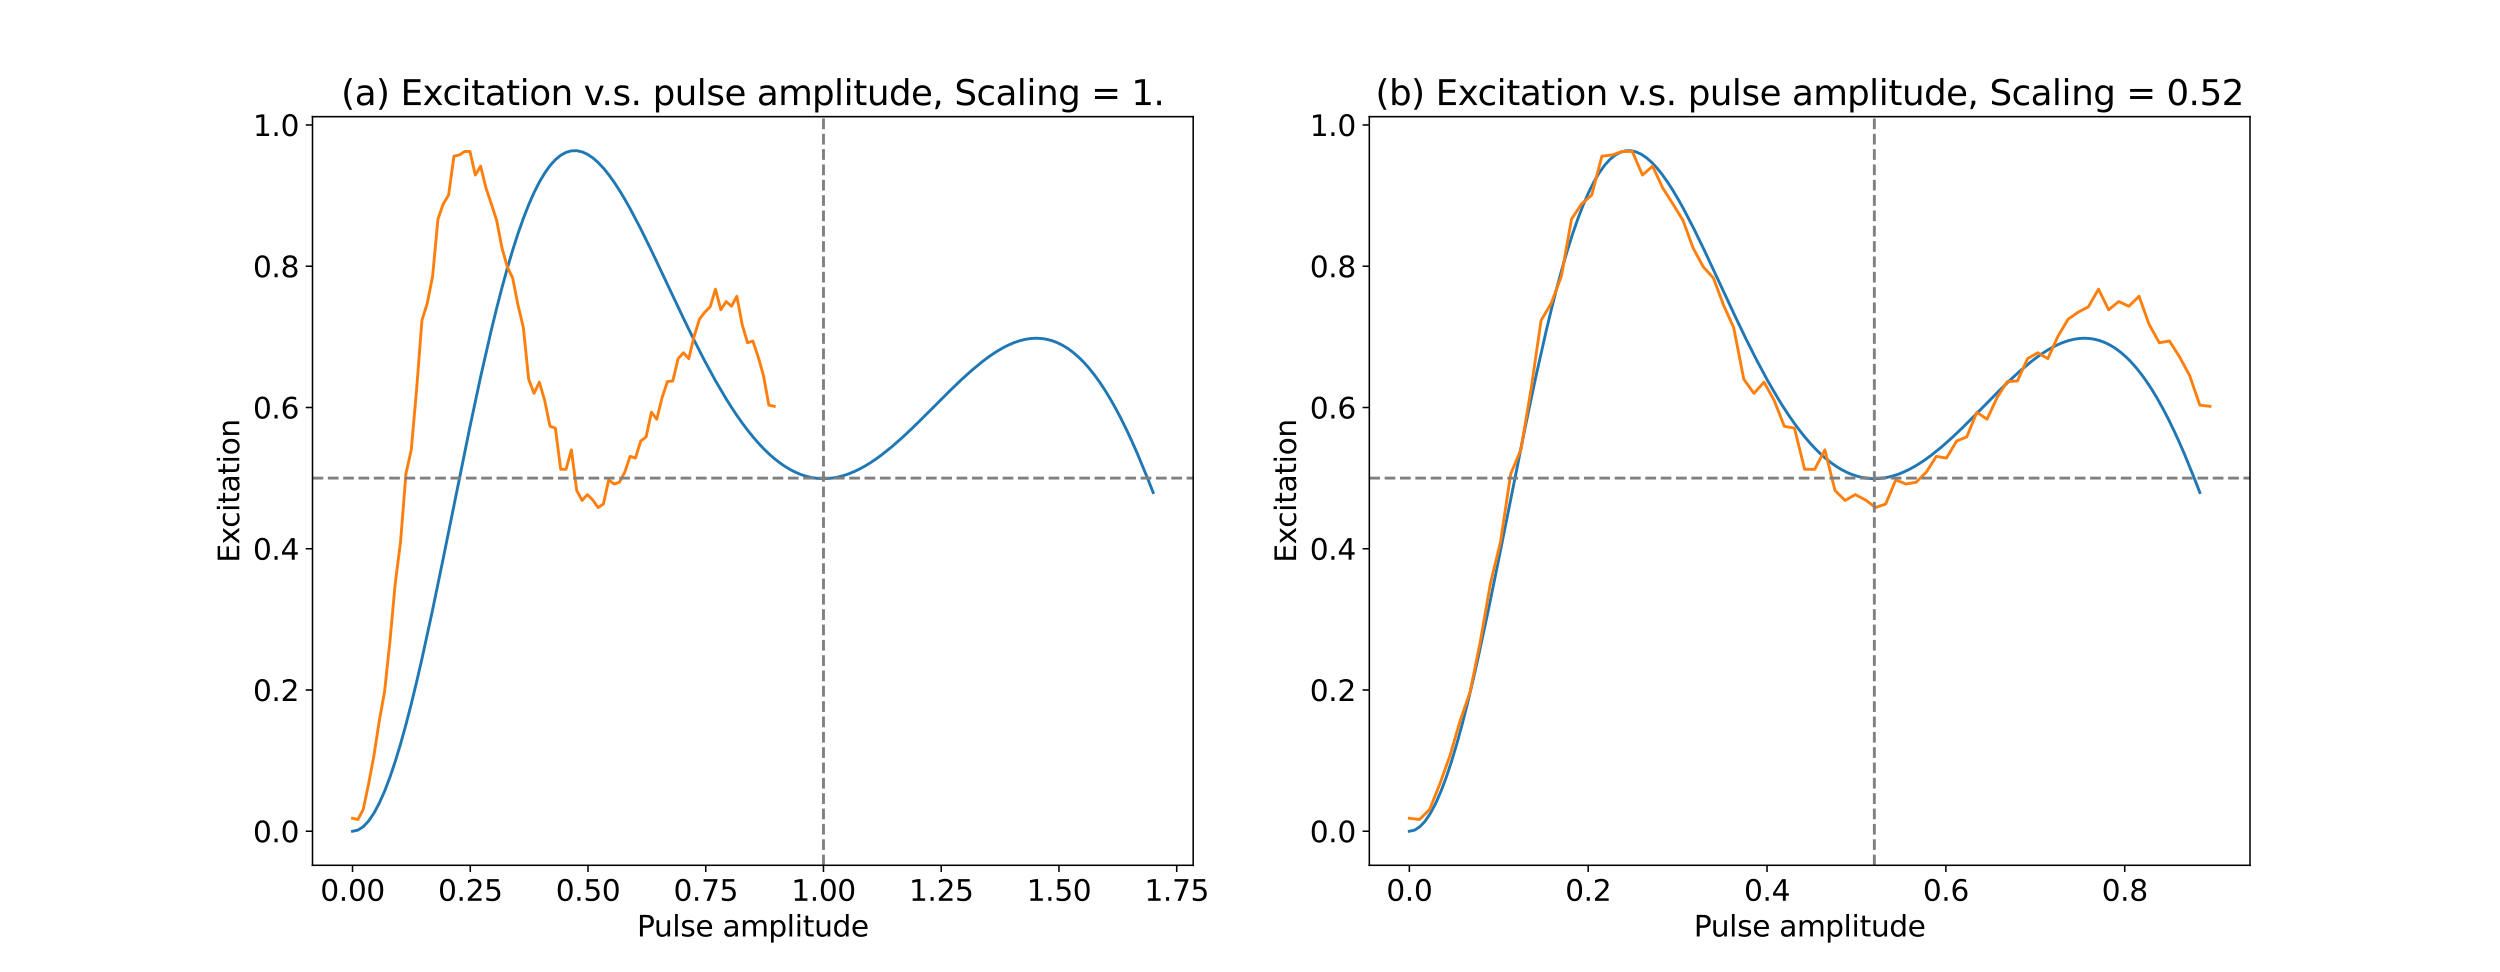 <?xml version="1.0" encoding="utf-8" standalone="no"?>
<!DOCTYPE svg PUBLIC "-//W3C//DTD SVG 1.1//EN"
  "http://www.w3.org/Graphics/SVG/1.1/DTD/svg11.dtd">
<svg xmlns:xlink="http://www.w3.org/1999/xlink" width="1296pt" height="504pt" viewBox="0 0 1296 504" xmlns="http://www.w3.org/2000/svg" version="1.1">
 <defs>
  <style type="text/css">*{stroke-linejoin: round; stroke-linecap: butt}</style>
 </defs>
 <g id="figure_1">
  <g id="patch_1">
   <path d="M 0 504 
L 1296 504 
L 1296 0 
L 0 0 
z
" style="fill: #ffffff"/>
  </g>
  <g id="axes_1">
   <g id="patch_2">
    <path d="M 162 448.56 
L 618.545 448.56 
L 618.545 60.48 
L 162 60.48 
z
" style="fill: #ffffff"/>
   </g>
   <g id="matplotlib.axis_1">
    <g id="xtick_1">
     <g id="line2d_1">
      <defs>
       <path id="m187196b356" d="M 0 0 
L 0 3.5 
" style="stroke: #000000; stroke-width: 0.8"/>
      </defs>
      <g>
       <use xlink:href="#m187196b356" x="182.752" y="448.56" style="stroke: #000000; stroke-width: 0.8"/>
      </g>
     </g>
     <g id="text_1">
      <!-- 0.00 -->
      <g transform="translate(166.053 466.958) scale(0.15 -0.15)">
       <defs>
        <path id="DejaVuSans-30" d="M 2034 4250 
Q 1547 4250 1301 3770 
Q 1056 3291 1056 2328 
Q 1056 1369 1301 889 
Q 1547 409 2034 409 
Q 2525 409 2770 889 
Q 3016 1369 3016 2328 
Q 3016 3291 2770 3770 
Q 2525 4250 2034 4250 
z
M 2034 4750 
Q 2819 4750 3233 4129 
Q 3647 3509 3647 2328 
Q 3647 1150 3233 529 
Q 2819 -91 2034 -91 
Q 1250 -91 836 529 
Q 422 1150 422 2328 
Q 422 3509 836 4129 
Q 1250 4750 2034 4750 
z
" transform="scale(0.016)"/>
        <path id="DejaVuSans-2e" d="M 684 794 
L 1344 794 
L 1344 0 
L 684 0 
L 684 794 
z
" transform="scale(0.016)"/>
       </defs>
       <use xlink:href="#DejaVuSans-30"/>
       <use xlink:href="#DejaVuSans-2e" x="63.623"/>
       <use xlink:href="#DejaVuSans-30" x="95.41"/>
       <use xlink:href="#DejaVuSans-30" x="159.033"/>
      </g>
     </g>
    </g>
    <g id="xtick_2">
     <g id="line2d_2">
      <g>
       <use xlink:href="#m187196b356" x="243.788" y="448.56" style="stroke: #000000; stroke-width: 0.8"/>
      </g>
     </g>
     <g id="text_2">
      <!-- 0.25 -->
      <g transform="translate(227.088 466.958) scale(0.15 -0.15)">
       <defs>
        <path id="DejaVuSans-32" d="M 1228 531 
L 3431 531 
L 3431 0 
L 469 0 
L 469 531 
Q 828 903 1448 1529 
Q 2069 2156 2228 2338 
Q 2531 2678 2651 2914 
Q 2772 3150 2772 3378 
Q 2772 3750 2511 3984 
Q 2250 4219 1831 4219 
Q 1534 4219 1204 4116 
Q 875 4013 500 3803 
L 500 4441 
Q 881 4594 1212 4672 
Q 1544 4750 1819 4750 
Q 2544 4750 2975 4387 
Q 3406 4025 3406 3419 
Q 3406 3131 3298 2873 
Q 3191 2616 2906 2266 
Q 2828 2175 2409 1742 
Q 1991 1309 1228 531 
z
" transform="scale(0.016)"/>
        <path id="DejaVuSans-35" d="M 691 4666 
L 3169 4666 
L 3169 4134 
L 1269 4134 
L 1269 2991 
Q 1406 3038 1543 3061 
Q 1681 3084 1819 3084 
Q 2600 3084 3056 2656 
Q 3513 2228 3513 1497 
Q 3513 744 3044 326 
Q 2575 -91 1722 -91 
Q 1428 -91 1123 -41 
Q 819 9 494 109 
L 494 744 
Q 775 591 1075 516 
Q 1375 441 1709 441 
Q 2250 441 2565 725 
Q 2881 1009 2881 1497 
Q 2881 1984 2565 2268 
Q 2250 2553 1709 2553 
Q 1456 2553 1204 2497 
Q 953 2441 691 2322 
L 691 4666 
z
" transform="scale(0.016)"/>
       </defs>
       <use xlink:href="#DejaVuSans-30"/>
       <use xlink:href="#DejaVuSans-2e" x="63.623"/>
       <use xlink:href="#DejaVuSans-32" x="95.41"/>
       <use xlink:href="#DejaVuSans-35" x="159.033"/>
      </g>
     </g>
    </g>
    <g id="xtick_3">
     <g id="line2d_3">
      <g>
       <use xlink:href="#m187196b356" x="304.823" y="448.56" style="stroke: #000000; stroke-width: 0.8"/>
      </g>
     </g>
     <g id="text_3">
      <!-- 0.50 -->
      <g transform="translate(288.124 466.958) scale(0.15 -0.15)">
       <use xlink:href="#DejaVuSans-30"/>
       <use xlink:href="#DejaVuSans-2e" x="63.623"/>
       <use xlink:href="#DejaVuSans-35" x="95.41"/>
       <use xlink:href="#DejaVuSans-30" x="159.033"/>
      </g>
     </g>
    </g>
    <g id="xtick_4">
     <g id="line2d_4">
      <g>
       <use xlink:href="#m187196b356" x="365.859" y="448.56" style="stroke: #000000; stroke-width: 0.8"/>
      </g>
     </g>
     <g id="text_4">
      <!-- 0.75 -->
      <g transform="translate(349.159 466.958) scale(0.15 -0.15)">
       <defs>
        <path id="DejaVuSans-37" d="M 525 4666 
L 3525 4666 
L 3525 4397 
L 1831 0 
L 1172 0 
L 2766 4134 
L 525 4134 
L 525 4666 
z
" transform="scale(0.016)"/>
       </defs>
       <use xlink:href="#DejaVuSans-30"/>
       <use xlink:href="#DejaVuSans-2e" x="63.623"/>
       <use xlink:href="#DejaVuSans-37" x="95.41"/>
       <use xlink:href="#DejaVuSans-35" x="159.033"/>
      </g>
     </g>
    </g>
    <g id="xtick_5">
     <g id="line2d_5">
      <g>
       <use xlink:href="#m187196b356" x="426.894" y="448.56" style="stroke: #000000; stroke-width: 0.8"/>
      </g>
     </g>
     <g id="text_5">
      <!-- 1.00 -->
      <g transform="translate(410.195 466.958) scale(0.15 -0.15)">
       <defs>
        <path id="DejaVuSans-31" d="M 794 531 
L 1825 531 
L 1825 4091 
L 703 3866 
L 703 4441 
L 1819 4666 
L 2450 4666 
L 2450 531 
L 3481 531 
L 3481 0 
L 794 0 
L 794 531 
z
" transform="scale(0.016)"/>
       </defs>
       <use xlink:href="#DejaVuSans-31"/>
       <use xlink:href="#DejaVuSans-2e" x="63.623"/>
       <use xlink:href="#DejaVuSans-30" x="95.41"/>
       <use xlink:href="#DejaVuSans-30" x="159.033"/>
      </g>
     </g>
    </g>
    <g id="xtick_6">
     <g id="line2d_6">
      <g>
       <use xlink:href="#m187196b356" x="487.93" y="448.56" style="stroke: #000000; stroke-width: 0.8"/>
      </g>
     </g>
     <g id="text_6">
      <!-- 1.25 -->
      <g transform="translate(471.23 466.958) scale(0.15 -0.15)">
       <use xlink:href="#DejaVuSans-31"/>
       <use xlink:href="#DejaVuSans-2e" x="63.623"/>
       <use xlink:href="#DejaVuSans-32" x="95.41"/>
       <use xlink:href="#DejaVuSans-35" x="159.033"/>
      </g>
     </g>
    </g>
    <g id="xtick_7">
     <g id="line2d_7">
      <g>
       <use xlink:href="#m187196b356" x="548.965" y="448.56" style="stroke: #000000; stroke-width: 0.8"/>
      </g>
     </g>
     <g id="text_7">
      <!-- 1.50 -->
      <g transform="translate(532.266 466.958) scale(0.15 -0.15)">
       <use xlink:href="#DejaVuSans-31"/>
       <use xlink:href="#DejaVuSans-2e" x="63.623"/>
       <use xlink:href="#DejaVuSans-35" x="95.41"/>
       <use xlink:href="#DejaVuSans-30" x="159.033"/>
      </g>
     </g>
    </g>
    <g id="xtick_8">
     <g id="line2d_8">
      <g>
       <use xlink:href="#m187196b356" x="610" y="448.56" style="stroke: #000000; stroke-width: 0.8"/>
      </g>
     </g>
     <g id="text_8">
      <!-- 1.75 -->
      <g transform="translate(593.301 466.958) scale(0.15 -0.15)">
       <use xlink:href="#DejaVuSans-31"/>
       <use xlink:href="#DejaVuSans-2e" x="63.623"/>
       <use xlink:href="#DejaVuSans-37" x="95.41"/>
       <use xlink:href="#DejaVuSans-35" x="159.033"/>
      </g>
     </g>
    </g>
    <g id="text_9">
     <!-- Pulse amplitude -->
     <g transform="translate(330.24 485.475) scale(0.15 -0.15)">
      <defs>
       <path id="DejaVuSans-50" d="M 1259 4147 
L 1259 2394 
L 2053 2394 
Q 2494 2394 2734 2622 
Q 2975 2850 2975 3272 
Q 2975 3691 2734 3919 
Q 2494 4147 2053 4147 
L 1259 4147 
z
M 628 4666 
L 2053 4666 
Q 2838 4666 3239 4311 
Q 3641 3956 3641 3272 
Q 3641 2581 3239 2228 
Q 2838 1875 2053 1875 
L 1259 1875 
L 1259 0 
L 628 0 
L 628 4666 
z
" transform="scale(0.016)"/>
       <path id="DejaVuSans-75" d="M 544 1381 
L 544 3500 
L 1119 3500 
L 1119 1403 
Q 1119 906 1312 657 
Q 1506 409 1894 409 
Q 2359 409 2629 706 
Q 2900 1003 2900 1516 
L 2900 3500 
L 3475 3500 
L 3475 0 
L 2900 0 
L 2900 538 
Q 2691 219 2414 64 
Q 2138 -91 1772 -91 
Q 1169 -91 856 284 
Q 544 659 544 1381 
z
M 1991 3584 
L 1991 3584 
z
" transform="scale(0.016)"/>
       <path id="DejaVuSans-6c" d="M 603 4863 
L 1178 4863 
L 1178 0 
L 603 0 
L 603 4863 
z
" transform="scale(0.016)"/>
       <path id="DejaVuSans-73" d="M 2834 3397 
L 2834 2853 
Q 2591 2978 2328 3040 
Q 2066 3103 1784 3103 
Q 1356 3103 1142 2972 
Q 928 2841 928 2578 
Q 928 2378 1081 2264 
Q 1234 2150 1697 2047 
L 1894 2003 
Q 2506 1872 2764 1633 
Q 3022 1394 3022 966 
Q 3022 478 2636 193 
Q 2250 -91 1575 -91 
Q 1294 -91 989 -36 
Q 684 19 347 128 
L 347 722 
Q 666 556 975 473 
Q 1284 391 1588 391 
Q 1994 391 2212 530 
Q 2431 669 2431 922 
Q 2431 1156 2273 1281 
Q 2116 1406 1581 1522 
L 1381 1569 
Q 847 1681 609 1914 
Q 372 2147 372 2553 
Q 372 3047 722 3315 
Q 1072 3584 1716 3584 
Q 2034 3584 2315 3537 
Q 2597 3491 2834 3397 
z
" transform="scale(0.016)"/>
       <path id="DejaVuSans-65" d="M 3597 1894 
L 3597 1613 
L 953 1613 
Q 991 1019 1311 708 
Q 1631 397 2203 397 
Q 2534 397 2845 478 
Q 3156 559 3463 722 
L 3463 178 
Q 3153 47 2828 -22 
Q 2503 -91 2169 -91 
Q 1331 -91 842 396 
Q 353 884 353 1716 
Q 353 2575 817 3079 
Q 1281 3584 2069 3584 
Q 2775 3584 3186 3129 
Q 3597 2675 3597 1894 
z
M 3022 2063 
Q 3016 2534 2758 2815 
Q 2500 3097 2075 3097 
Q 1594 3097 1305 2825 
Q 1016 2553 972 2059 
L 3022 2063 
z
" transform="scale(0.016)"/>
       <path id="DejaVuSans-20" transform="scale(0.016)"/>
       <path id="DejaVuSans-61" d="M 2194 1759 
Q 1497 1759 1228 1600 
Q 959 1441 959 1056 
Q 959 750 1161 570 
Q 1363 391 1709 391 
Q 2188 391 2477 730 
Q 2766 1069 2766 1631 
L 2766 1759 
L 2194 1759 
z
M 3341 1997 
L 3341 0 
L 2766 0 
L 2766 531 
Q 2569 213 2275 61 
Q 1981 -91 1556 -91 
Q 1019 -91 701 211 
Q 384 513 384 1019 
Q 384 1609 779 1909 
Q 1175 2209 1959 2209 
L 2766 2209 
L 2766 2266 
Q 2766 2663 2505 2880 
Q 2244 3097 1772 3097 
Q 1472 3097 1187 3025 
Q 903 2953 641 2809 
L 641 3341 
Q 956 3463 1253 3523 
Q 1550 3584 1831 3584 
Q 2591 3584 2966 3190 
Q 3341 2797 3341 1997 
z
" transform="scale(0.016)"/>
       <path id="DejaVuSans-6d" d="M 3328 2828 
Q 3544 3216 3844 3400 
Q 4144 3584 4550 3584 
Q 5097 3584 5394 3201 
Q 5691 2819 5691 2113 
L 5691 0 
L 5113 0 
L 5113 2094 
Q 5113 2597 4934 2840 
Q 4756 3084 4391 3084 
Q 3944 3084 3684 2787 
Q 3425 2491 3425 1978 
L 3425 0 
L 2847 0 
L 2847 2094 
Q 2847 2600 2669 2842 
Q 2491 3084 2119 3084 
Q 1678 3084 1418 2786 
Q 1159 2488 1159 1978 
L 1159 0 
L 581 0 
L 581 3500 
L 1159 3500 
L 1159 2956 
Q 1356 3278 1631 3431 
Q 1906 3584 2284 3584 
Q 2666 3584 2933 3390 
Q 3200 3197 3328 2828 
z
" transform="scale(0.016)"/>
       <path id="DejaVuSans-70" d="M 1159 525 
L 1159 -1331 
L 581 -1331 
L 581 3500 
L 1159 3500 
L 1159 2969 
Q 1341 3281 1617 3432 
Q 1894 3584 2278 3584 
Q 2916 3584 3314 3078 
Q 3713 2572 3713 1747 
Q 3713 922 3314 415 
Q 2916 -91 2278 -91 
Q 1894 -91 1617 61 
Q 1341 213 1159 525 
z
M 3116 1747 
Q 3116 2381 2855 2742 
Q 2594 3103 2138 3103 
Q 1681 3103 1420 2742 
Q 1159 2381 1159 1747 
Q 1159 1113 1420 752 
Q 1681 391 2138 391 
Q 2594 391 2855 752 
Q 3116 1113 3116 1747 
z
" transform="scale(0.016)"/>
       <path id="DejaVuSans-69" d="M 603 3500 
L 1178 3500 
L 1178 0 
L 603 0 
L 603 3500 
z
M 603 4863 
L 1178 4863 
L 1178 4134 
L 603 4134 
L 603 4863 
z
" transform="scale(0.016)"/>
       <path id="DejaVuSans-74" d="M 1172 4494 
L 1172 3500 
L 2356 3500 
L 2356 3053 
L 1172 3053 
L 1172 1153 
Q 1172 725 1289 603 
Q 1406 481 1766 481 
L 2356 481 
L 2356 0 
L 1766 0 
Q 1100 0 847 248 
Q 594 497 594 1153 
L 594 3053 
L 172 3053 
L 172 3500 
L 594 3500 
L 594 4494 
L 1172 4494 
z
" transform="scale(0.016)"/>
       <path id="DejaVuSans-64" d="M 2906 2969 
L 2906 4863 
L 3481 4863 
L 3481 0 
L 2906 0 
L 2906 525 
Q 2725 213 2448 61 
Q 2172 -91 1784 -91 
Q 1150 -91 751 415 
Q 353 922 353 1747 
Q 353 2572 751 3078 
Q 1150 3584 1784 3584 
Q 2172 3584 2448 3432 
Q 2725 3281 2906 2969 
z
M 947 1747 
Q 947 1113 1208 752 
Q 1469 391 1925 391 
Q 2381 391 2643 752 
Q 2906 1113 2906 1747 
Q 2906 2381 2643 2742 
Q 2381 3103 1925 3103 
Q 1469 3103 1208 2742 
Q 947 2381 947 1747 
z
" transform="scale(0.016)"/>
      </defs>
      <use xlink:href="#DejaVuSans-50"/>
      <use xlink:href="#DejaVuSans-75" x="58.553"/>
      <use xlink:href="#DejaVuSans-6c" x="121.932"/>
      <use xlink:href="#DejaVuSans-73" x="149.715"/>
      <use xlink:href="#DejaVuSans-65" x="201.814"/>
      <use xlink:href="#DejaVuSans-20" x="263.338"/>
      <use xlink:href="#DejaVuSans-61" x="295.125"/>
      <use xlink:href="#DejaVuSans-6d" x="356.404"/>
      <use xlink:href="#DejaVuSans-70" x="453.816"/>
      <use xlink:href="#DejaVuSans-6c" x="517.293"/>
      <use xlink:href="#DejaVuSans-69" x="545.076"/>
      <use xlink:href="#DejaVuSans-74" x="572.859"/>
      <use xlink:href="#DejaVuSans-75" x="612.068"/>
      <use xlink:href="#DejaVuSans-64" x="675.447"/>
      <use xlink:href="#DejaVuSans-65" x="738.924"/>
     </g>
    </g>
   </g>
   <g id="matplotlib.axis_2">
    <g id="ytick_1">
     <g id="line2d_9">
      <defs>
       <path id="m3f05a9961a" d="M 0 0 
L -3.5 0 
" style="stroke: #000000; stroke-width: 0.8"/>
      </defs>
      <g>
       <use xlink:href="#m3f05a9961a" x="162" y="430.92" style="stroke: #000000; stroke-width: 0.8"/>
      </g>
     </g>
     <g id="text_10">
      <!-- 0.0 -->
      <g transform="translate(131.145 436.619) scale(0.15 -0.15)">
       <use xlink:href="#DejaVuSans-30"/>
       <use xlink:href="#DejaVuSans-2e" x="63.623"/>
       <use xlink:href="#DejaVuSans-30" x="95.41"/>
      </g>
     </g>
    </g>
    <g id="ytick_2">
     <g id="line2d_10">
      <g>
       <use xlink:href="#m3f05a9961a" x="162" y="357.694" style="stroke: #000000; stroke-width: 0.8"/>
      </g>
     </g>
     <g id="text_11">
      <!-- 0.2 -->
      <g transform="translate(131.145 363.393) scale(0.15 -0.15)">
       <use xlink:href="#DejaVuSans-30"/>
       <use xlink:href="#DejaVuSans-2e" x="63.623"/>
       <use xlink:href="#DejaVuSans-32" x="95.41"/>
      </g>
     </g>
    </g>
    <g id="ytick_3">
     <g id="line2d_11">
      <g>
       <use xlink:href="#m3f05a9961a" x="162" y="284.469" style="stroke: #000000; stroke-width: 0.8"/>
      </g>
     </g>
     <g id="text_12">
      <!-- 0.4 -->
      <g transform="translate(131.145 290.168) scale(0.15 -0.15)">
       <defs>
        <path id="DejaVuSans-34" d="M 2419 4116 
L 825 1625 
L 2419 1625 
L 2419 4116 
z
M 2253 4666 
L 3047 4666 
L 3047 1625 
L 3713 1625 
L 3713 1100 
L 3047 1100 
L 3047 0 
L 2419 0 
L 2419 1100 
L 313 1100 
L 313 1709 
L 2253 4666 
z
" transform="scale(0.016)"/>
       </defs>
       <use xlink:href="#DejaVuSans-30"/>
       <use xlink:href="#DejaVuSans-2e" x="63.623"/>
       <use xlink:href="#DejaVuSans-34" x="95.41"/>
      </g>
     </g>
    </g>
    <g id="ytick_4">
     <g id="line2d_12">
      <g>
       <use xlink:href="#m3f05a9961a" x="162" y="211.243" style="stroke: #000000; stroke-width: 0.8"/>
      </g>
     </g>
     <g id="text_13">
      <!-- 0.6 -->
      <g transform="translate(131.145 216.942) scale(0.15 -0.15)">
       <defs>
        <path id="DejaVuSans-36" d="M 2113 2584 
Q 1688 2584 1439 2293 
Q 1191 2003 1191 1497 
Q 1191 994 1439 701 
Q 1688 409 2113 409 
Q 2538 409 2786 701 
Q 3034 994 3034 1497 
Q 3034 2003 2786 2293 
Q 2538 2584 2113 2584 
z
M 3366 4563 
L 3366 3988 
Q 3128 4100 2886 4159 
Q 2644 4219 2406 4219 
Q 1781 4219 1451 3797 
Q 1122 3375 1075 2522 
Q 1259 2794 1537 2939 
Q 1816 3084 2150 3084 
Q 2853 3084 3261 2657 
Q 3669 2231 3669 1497 
Q 3669 778 3244 343 
Q 2819 -91 2113 -91 
Q 1303 -91 875 529 
Q 447 1150 447 2328 
Q 447 3434 972 4092 
Q 1497 4750 2381 4750 
Q 2619 4750 2861 4703 
Q 3103 4656 3366 4563 
z
" transform="scale(0.016)"/>
       </defs>
       <use xlink:href="#DejaVuSans-30"/>
       <use xlink:href="#DejaVuSans-2e" x="63.623"/>
       <use xlink:href="#DejaVuSans-36" x="95.41"/>
      </g>
     </g>
    </g>
    <g id="ytick_5">
     <g id="line2d_13">
      <g>
       <use xlink:href="#m3f05a9961a" x="162" y="138.017" style="stroke: #000000; stroke-width: 0.8"/>
      </g>
     </g>
     <g id="text_14">
      <!-- 0.8 -->
      <g transform="translate(131.145 143.716) scale(0.15 -0.15)">
       <defs>
        <path id="DejaVuSans-38" d="M 2034 2216 
Q 1584 2216 1326 1975 
Q 1069 1734 1069 1313 
Q 1069 891 1326 650 
Q 1584 409 2034 409 
Q 2484 409 2743 651 
Q 3003 894 3003 1313 
Q 3003 1734 2745 1975 
Q 2488 2216 2034 2216 
z
M 1403 2484 
Q 997 2584 770 2862 
Q 544 3141 544 3541 
Q 544 4100 942 4425 
Q 1341 4750 2034 4750 
Q 2731 4750 3128 4425 
Q 3525 4100 3525 3541 
Q 3525 3141 3298 2862 
Q 3072 2584 2669 2484 
Q 3125 2378 3379 2068 
Q 3634 1759 3634 1313 
Q 3634 634 3220 271 
Q 2806 -91 2034 -91 
Q 1263 -91 848 271 
Q 434 634 434 1313 
Q 434 1759 690 2068 
Q 947 2378 1403 2484 
z
M 1172 3481 
Q 1172 3119 1398 2916 
Q 1625 2713 2034 2713 
Q 2441 2713 2670 2916 
Q 2900 3119 2900 3481 
Q 2900 3844 2670 4047 
Q 2441 4250 2034 4250 
Q 1625 4250 1398 4047 
Q 1172 3844 1172 3481 
z
" transform="scale(0.016)"/>
       </defs>
       <use xlink:href="#DejaVuSans-30"/>
       <use xlink:href="#DejaVuSans-2e" x="63.623"/>
       <use xlink:href="#DejaVuSans-38" x="95.41"/>
      </g>
     </g>
    </g>
    <g id="ytick_6">
     <g id="line2d_14">
      <g>
       <use xlink:href="#m3f05a9961a" x="162" y="64.792" style="stroke: #000000; stroke-width: 0.8"/>
      </g>
     </g>
     <g id="text_15">
      <!-- 1.0 -->
      <g transform="translate(131.145 70.491) scale(0.15 -0.15)">
       <use xlink:href="#DejaVuSans-31"/>
       <use xlink:href="#DejaVuSans-2e" x="63.623"/>
       <use xlink:href="#DejaVuSans-30" x="95.41"/>
      </g>
     </g>
    </g>
    <g id="text_16">
     <!-- Excitation -->
     <g transform="translate(124.026 291.677) rotate(-90) scale(0.15 -0.15)">
      <defs>
       <path id="DejaVuSans-45" d="M 628 4666 
L 3578 4666 
L 3578 4134 
L 1259 4134 
L 1259 2753 
L 3481 2753 
L 3481 2222 
L 1259 2222 
L 1259 531 
L 3634 531 
L 3634 0 
L 628 0 
L 628 4666 
z
" transform="scale(0.016)"/>
       <path id="DejaVuSans-78" d="M 3513 3500 
L 2247 1797 
L 3578 0 
L 2900 0 
L 1881 1375 
L 863 0 
L 184 0 
L 1544 1831 
L 300 3500 
L 978 3500 
L 1906 2253 
L 2834 3500 
L 3513 3500 
z
" transform="scale(0.016)"/>
       <path id="DejaVuSans-63" d="M 3122 3366 
L 3122 2828 
Q 2878 2963 2633 3030 
Q 2388 3097 2138 3097 
Q 1578 3097 1268 2742 
Q 959 2388 959 1747 
Q 959 1106 1268 751 
Q 1578 397 2138 397 
Q 2388 397 2633 464 
Q 2878 531 3122 666 
L 3122 134 
Q 2881 22 2623 -34 
Q 2366 -91 2075 -91 
Q 1284 -91 818 406 
Q 353 903 353 1747 
Q 353 2603 823 3093 
Q 1294 3584 2113 3584 
Q 2378 3584 2631 3529 
Q 2884 3475 3122 3366 
z
" transform="scale(0.016)"/>
       <path id="DejaVuSans-6f" d="M 1959 3097 
Q 1497 3097 1228 2736 
Q 959 2375 959 1747 
Q 959 1119 1226 758 
Q 1494 397 1959 397 
Q 2419 397 2687 759 
Q 2956 1122 2956 1747 
Q 2956 2369 2687 2733 
Q 2419 3097 1959 3097 
z
M 1959 3584 
Q 2709 3584 3137 3096 
Q 3566 2609 3566 1747 
Q 3566 888 3137 398 
Q 2709 -91 1959 -91 
Q 1206 -91 779 398 
Q 353 888 353 1747 
Q 353 2609 779 3096 
Q 1206 3584 1959 3584 
z
" transform="scale(0.016)"/>
       <path id="DejaVuSans-6e" d="M 3513 2113 
L 3513 0 
L 2938 0 
L 2938 2094 
Q 2938 2591 2744 2837 
Q 2550 3084 2163 3084 
Q 1697 3084 1428 2787 
Q 1159 2491 1159 1978 
L 1159 0 
L 581 0 
L 581 3500 
L 1159 3500 
L 1159 2956 
Q 1366 3272 1645 3428 
Q 1925 3584 2291 3584 
Q 2894 3584 3203 3211 
Q 3513 2838 3513 2113 
z
" transform="scale(0.016)"/>
      </defs>
      <use xlink:href="#DejaVuSans-45"/>
      <use xlink:href="#DejaVuSans-78" x="63.184"/>
      <use xlink:href="#DejaVuSans-63" x="120.613"/>
      <use xlink:href="#DejaVuSans-69" x="175.594"/>
      <use xlink:href="#DejaVuSans-74" x="203.377"/>
      <use xlink:href="#DejaVuSans-61" x="242.586"/>
      <use xlink:href="#DejaVuSans-74" x="303.865"/>
      <use xlink:href="#DejaVuSans-69" x="343.074"/>
      <use xlink:href="#DejaVuSans-6f" x="370.857"/>
      <use xlink:href="#DejaVuSans-6e" x="432.039"/>
     </g>
    </g>
   </g>
   <g id="line2d_15">
    <path d="M 182.752 430.92 
L 185.519 430.332 
L 188.286 428.571 
L 191.053 425.652 
L 193.82 421.597 
L 196.587 416.436 
L 199.354 410.209 
L 202.121 402.962 
L 204.888 394.752 
L 207.655 385.638 
L 210.421 375.689 
L 213.188 364.978 
L 215.955 353.583 
L 218.722 341.588 
L 224.256 316.139 
L 229.79 289.345 
L 243.625 221.221 
L 249.159 195.322 
L 254.693 171.117 
L 257.46 159.811 
L 260.226 149.111 
L 262.993 139.065 
L 265.76 129.715 
L 268.527 121.097 
L 271.294 113.238 
L 274.061 106.16 
L 276.828 99.879 
L 279.595 94.403 
L 282.362 89.735 
L 285.129 85.872 
L 287.896 82.804 
L 290.663 80.516 
L 293.43 78.99 
L 296.197 78.2 
L 298.964 78.12 
L 301.731 78.717 
L 304.498 79.956 
L 307.264 81.799 
L 310.031 84.208 
L 312.798 87.139 
L 315.565 90.551 
L 318.332 94.4 
L 321.099 98.641 
L 323.866 103.231 
L 326.633 108.125 
L 332.167 118.657 
L 337.701 129.905 
L 346.002 147.454 
L 354.302 165.016 
L 359.836 176.356 
L 365.37 187.188 
L 370.904 197.367 
L 376.438 206.775 
L 379.205 211.161 
L 381.972 215.323 
L 384.739 219.252 
L 387.506 222.942 
L 390.273 226.388 
L 393.04 229.586 
L 395.807 232.532 
L 398.574 235.223 
L 401.34 237.659 
L 404.107 239.837 
L 406.874 241.759 
L 409.641 243.424 
L 412.408 244.833 
L 415.175 245.99 
L 417.942 246.895 
L 420.709 247.552 
L 423.476 247.965 
L 426.243 248.139 
L 429.01 248.077 
L 431.777 247.786 
L 434.544 247.272 
L 437.311 246.542 
L 440.078 245.603 
L 442.845 244.463 
L 445.612 243.132 
L 448.379 241.618 
L 451.145 239.932 
L 453.912 238.085 
L 456.679 236.086 
L 462.213 231.686 
L 467.747 226.831 
L 473.281 221.628 
L 481.582 213.42 
L 492.65 202.348 
L 498.183 197.032 
L 503.717 192.028 
L 509.251 187.458 
L 512.018 185.374 
L 514.785 183.445 
L 517.552 181.685 
L 520.319 180.11 
L 523.086 178.734 
L 525.853 177.571 
L 528.62 176.636 
L 531.387 175.943 
L 534.154 175.505 
L 536.921 175.336 
L 539.688 175.448 
L 542.455 175.854 
L 545.221 176.566 
L 547.988 177.593 
L 550.755 178.947 
L 553.522 180.637 
L 556.289 182.67 
L 559.056 185.054 
L 561.823 187.794 
L 564.59 190.896 
L 567.357 194.361 
L 570.124 198.19 
L 572.891 202.384 
L 575.658 206.938 
L 578.425 211.849 
L 581.192 217.11 
L 583.959 222.711 
L 586.726 228.64 
L 589.493 234.885 
L 595.026 248.251 
L 597.793 255.332 
L 597.793 255.332 
" clip-path="url(#p8c83a7658a)" style="fill: none; stroke: #1f77b4; stroke-width: 1.5; stroke-linecap: square"/>
   </g>
   <g id="line2d_16">
    <path d="M 182.752 424.208 
L 185.519 424.818 
L 188.286 419.631 
L 191.053 406.511 
L 193.82 391.866 
L 196.587 373.865 
L 199.354 358.61 
L 202.121 332.676 
L 204.888 302.47 
L 207.655 280.807 
L 210.421 245.72 
L 213.188 233.211 
L 215.955 202.09 
L 218.722 166.087 
L 221.489 157.239 
L 224.256 143.204 
L 227.023 113.609 
L 229.79 105.676 
L 232.557 101.1 
L 235.324 80.962 
L 238.091 80.352 
L 240.858 78.522 
L 243.625 78.522 
L 246.392 90.726 
L 249.159 86.149 
L 251.926 97.438 
L 254.693 105.676 
L 257.46 114.219 
L 260.226 128.559 
L 262.993 138.323 
L 265.76 144.12 
L 268.527 158.154 
L 271.294 169.749 
L 274.061 196.598 
L 276.828 203.921 
L 279.595 198.123 
L 282.362 207.582 
L 285.129 221.006 
L 287.896 221.922 
L 290.663 243.279 
L 293.43 243.279 
L 296.197 233.211 
L 298.964 254.263 
L 301.731 259.45 
L 304.498 256.399 
L 307.264 259.145 
L 310.031 263.111 
L 312.798 261.281 
L 315.565 248.771 
L 318.332 250.907 
L 321.099 249.992 
L 323.866 244.805 
L 326.633 236.567 
L 329.4 237.482 
L 332.167 228.634 
L 334.934 226.498 
L 337.701 213.684 
L 340.468 217.345 
L 343.235 206.056 
L 346.002 197.818 
L 348.769 197.513 
L 351.536 185.919 
L 354.302 182.868 
L 357.069 185.919 
L 359.836 174.325 
L 362.603 165.477 
L 365.37 161.816 
L 368.137 159.07 
L 370.904 149.917 
L 373.671 160.595 
L 376.438 156.324 
L 379.205 158.765 
L 381.972 153.578 
L 384.739 168.223 
L 387.506 177.681 
L 390.273 176.766 
L 393.04 185.004 
L 395.807 194.767 
L 398.574 210.023 
L 401.34 210.633 
" clip-path="url(#p8c83a7658a)" style="fill: none; stroke: #ff7f0e; stroke-width: 1.5; stroke-linecap: square"/>
   </g>
   <g id="line2d_17">
    <path d="M 426.894 448.56 
L 426.894 60.48 
" clip-path="url(#p8c83a7658a)" style="fill: none; stroke-dasharray: 5.55,2.4; stroke-dashoffset: 0; stroke: #808080; stroke-width: 1.5"/>
   </g>
   <g id="line2d_18">
    <path d="M 162 247.856 
L 618.545 247.856 
" clip-path="url(#p8c83a7658a)" style="fill: none; stroke-dasharray: 5.55,2.4; stroke-dashoffset: 0; stroke: #808080; stroke-width: 1.5"/>
   </g>
   <g id="patch_3">
    <path d="M 162 448.56 
L 162 60.48 
" style="fill: none; stroke: #000000; stroke-width: 0.8; stroke-linejoin: miter; stroke-linecap: square"/>
   </g>
   <g id="patch_4">
    <path d="M 618.545 448.56 
L 618.545 60.48 
" style="fill: none; stroke: #000000; stroke-width: 0.8; stroke-linejoin: miter; stroke-linecap: square"/>
   </g>
   <g id="patch_5">
    <path d="M 162 448.56 
L 618.545 448.56 
" style="fill: none; stroke: #000000; stroke-width: 0.8; stroke-linejoin: miter; stroke-linecap: square"/>
   </g>
   <g id="patch_6">
    <path d="M 162 60.48 
L 618.545 60.48 
" style="fill: none; stroke: #000000; stroke-width: 0.8; stroke-linejoin: miter; stroke-linecap: square"/>
   </g>
   <g id="text_17">
    <!-- (a) Excitation v.s. pulse amplitude, Scaling = 1. -->
    <g transform="translate(176.879 54.48) scale(0.18 -0.18)">
     <defs>
      <path id="DejaVuSans-28" d="M 1984 4856 
Q 1566 4138 1362 3434 
Q 1159 2731 1159 2009 
Q 1159 1288 1364 580 
Q 1569 -128 1984 -844 
L 1484 -844 
Q 1016 -109 783 600 
Q 550 1309 550 2009 
Q 550 2706 781 3412 
Q 1013 4119 1484 4856 
L 1984 4856 
z
" transform="scale(0.016)"/>
      <path id="DejaVuSans-29" d="M 513 4856 
L 1013 4856 
Q 1481 4119 1714 3412 
Q 1947 2706 1947 2009 
Q 1947 1309 1714 600 
Q 1481 -109 1013 -844 
L 513 -844 
Q 928 -128 1133 580 
Q 1338 1288 1338 2009 
Q 1338 2731 1133 3434 
Q 928 4138 513 4856 
z
" transform="scale(0.016)"/>
      <path id="DejaVuSans-76" d="M 191 3500 
L 800 3500 
L 1894 563 
L 2988 3500 
L 3597 3500 
L 2284 0 
L 1503 0 
L 191 3500 
z
" transform="scale(0.016)"/>
      <path id="DejaVuSans-2c" d="M 750 794 
L 1409 794 
L 1409 256 
L 897 -744 
L 494 -744 
L 750 256 
L 750 794 
z
" transform="scale(0.016)"/>
      <path id="DejaVuSans-53" d="M 3425 4513 
L 3425 3897 
Q 3066 4069 2747 4153 
Q 2428 4238 2131 4238 
Q 1616 4238 1336 4038 
Q 1056 3838 1056 3469 
Q 1056 3159 1242 3001 
Q 1428 2844 1947 2747 
L 2328 2669 
Q 3034 2534 3370 2195 
Q 3706 1856 3706 1288 
Q 3706 609 3251 259 
Q 2797 -91 1919 -91 
Q 1588 -91 1214 -16 
Q 841 59 441 206 
L 441 856 
Q 825 641 1194 531 
Q 1563 422 1919 422 
Q 2459 422 2753 634 
Q 3047 847 3047 1241 
Q 3047 1584 2836 1778 
Q 2625 1972 2144 2069 
L 1759 2144 
Q 1053 2284 737 2584 
Q 422 2884 422 3419 
Q 422 4038 858 4394 
Q 1294 4750 2059 4750 
Q 2388 4750 2728 4690 
Q 3069 4631 3425 4513 
z
" transform="scale(0.016)"/>
      <path id="DejaVuSans-67" d="M 2906 1791 
Q 2906 2416 2648 2759 
Q 2391 3103 1925 3103 
Q 1463 3103 1205 2759 
Q 947 2416 947 1791 
Q 947 1169 1205 825 
Q 1463 481 1925 481 
Q 2391 481 2648 825 
Q 2906 1169 2906 1791 
z
M 3481 434 
Q 3481 -459 3084 -895 
Q 2688 -1331 1869 -1331 
Q 1566 -1331 1297 -1286 
Q 1028 -1241 775 -1147 
L 775 -588 
Q 1028 -725 1275 -790 
Q 1522 -856 1778 -856 
Q 2344 -856 2625 -561 
Q 2906 -266 2906 331 
L 2906 616 
Q 2728 306 2450 153 
Q 2172 0 1784 0 
Q 1141 0 747 490 
Q 353 981 353 1791 
Q 353 2603 747 3093 
Q 1141 3584 1784 3584 
Q 2172 3584 2450 3431 
Q 2728 3278 2906 2969 
L 2906 3500 
L 3481 3500 
L 3481 434 
z
" transform="scale(0.016)"/>
      <path id="DejaVuSans-3d" d="M 678 2906 
L 4684 2906 
L 4684 2381 
L 678 2381 
L 678 2906 
z
M 678 1631 
L 4684 1631 
L 4684 1100 
L 678 1100 
L 678 1631 
z
" transform="scale(0.016)"/>
     </defs>
     <use xlink:href="#DejaVuSans-28"/>
     <use xlink:href="#DejaVuSans-61" x="39.014"/>
     <use xlink:href="#DejaVuSans-29" x="100.293"/>
     <use xlink:href="#DejaVuSans-20" x="139.307"/>
     <use xlink:href="#DejaVuSans-45" x="171.094"/>
     <use xlink:href="#DejaVuSans-78" x="234.277"/>
     <use xlink:href="#DejaVuSans-63" x="291.707"/>
     <use xlink:href="#DejaVuSans-69" x="346.688"/>
     <use xlink:href="#DejaVuSans-74" x="374.471"/>
     <use xlink:href="#DejaVuSans-61" x="413.68"/>
     <use xlink:href="#DejaVuSans-74" x="474.959"/>
     <use xlink:href="#DejaVuSans-69" x="514.168"/>
     <use xlink:href="#DejaVuSans-6f" x="541.951"/>
     <use xlink:href="#DejaVuSans-6e" x="603.133"/>
     <use xlink:href="#DejaVuSans-20" x="666.512"/>
     <use xlink:href="#DejaVuSans-76" x="698.299"/>
     <use xlink:href="#DejaVuSans-2e" x="749.729"/>
     <use xlink:href="#DejaVuSans-73" x="781.516"/>
     <use xlink:href="#DejaVuSans-2e" x="833.615"/>
     <use xlink:href="#DejaVuSans-20" x="865.402"/>
     <use xlink:href="#DejaVuSans-70" x="897.189"/>
     <use xlink:href="#DejaVuSans-75" x="960.666"/>
     <use xlink:href="#DejaVuSans-6c" x="1024.045"/>
     <use xlink:href="#DejaVuSans-73" x="1051.828"/>
     <use xlink:href="#DejaVuSans-65" x="1103.928"/>
     <use xlink:href="#DejaVuSans-20" x="1165.451"/>
     <use xlink:href="#DejaVuSans-61" x="1197.238"/>
     <use xlink:href="#DejaVuSans-6d" x="1258.518"/>
     <use xlink:href="#DejaVuSans-70" x="1355.93"/>
     <use xlink:href="#DejaVuSans-6c" x="1419.406"/>
     <use xlink:href="#DejaVuSans-69" x="1447.189"/>
     <use xlink:href="#DejaVuSans-74" x="1474.973"/>
     <use xlink:href="#DejaVuSans-75" x="1514.182"/>
     <use xlink:href="#DejaVuSans-64" x="1577.561"/>
     <use xlink:href="#DejaVuSans-65" x="1641.037"/>
     <use xlink:href="#DejaVuSans-2c" x="1702.561"/>
     <use xlink:href="#DejaVuSans-20" x="1734.348"/>
     <use xlink:href="#DejaVuSans-53" x="1766.135"/>
     <use xlink:href="#DejaVuSans-63" x="1829.611"/>
     <use xlink:href="#DejaVuSans-61" x="1884.592"/>
     <use xlink:href="#DejaVuSans-6c" x="1945.871"/>
     <use xlink:href="#DejaVuSans-69" x="1973.654"/>
     <use xlink:href="#DejaVuSans-6e" x="2001.438"/>
     <use xlink:href="#DejaVuSans-67" x="2064.816"/>
     <use xlink:href="#DejaVuSans-20" x="2128.293"/>
     <use xlink:href="#DejaVuSans-3d" x="2160.08"/>
     <use xlink:href="#DejaVuSans-20" x="2243.869"/>
     <use xlink:href="#DejaVuSans-31" x="2275.656"/>
     <use xlink:href="#DejaVuSans-2e" x="2339.279"/>
    </g>
   </g>
  </g>
  <g id="axes_2">
   <g id="patch_7">
    <path d="M 709.855 448.56 
L 1166.4 448.56 
L 1166.4 60.48 
L 709.855 60.48 
z
" style="fill: #ffffff"/>
   </g>
   <g id="matplotlib.axis_3">
    <g id="xtick_9">
     <g id="line2d_19">
      <g>
       <use xlink:href="#m187196b356" x="730.607" y="448.56" style="stroke: #000000; stroke-width: 0.8"/>
      </g>
     </g>
     <g id="text_18">
      <!-- 0.0 -->
      <g transform="translate(718.679 466.958) scale(0.15 -0.15)">
       <use xlink:href="#DejaVuSans-30"/>
       <use xlink:href="#DejaVuSans-2e" x="63.623"/>
       <use xlink:href="#DejaVuSans-30" x="95.41"/>
      </g>
     </g>
    </g>
    <g id="xtick_10">
     <g id="line2d_20">
      <g>
       <use xlink:href="#m187196b356" x="823.319" y="448.56" style="stroke: #000000; stroke-width: 0.8"/>
      </g>
     </g>
     <g id="text_19">
      <!-- 0.2 -->
      <g transform="translate(811.391 466.958) scale(0.15 -0.15)">
       <use xlink:href="#DejaVuSans-30"/>
       <use xlink:href="#DejaVuSans-2e" x="63.623"/>
       <use xlink:href="#DejaVuSans-32" x="95.41"/>
      </g>
     </g>
    </g>
    <g id="xtick_11">
     <g id="line2d_21">
      <g>
       <use xlink:href="#m187196b356" x="916.031" y="448.56" style="stroke: #000000; stroke-width: 0.8"/>
      </g>
     </g>
     <g id="text_20">
      <!-- 0.4 -->
      <g transform="translate(904.104 466.958) scale(0.15 -0.15)">
       <use xlink:href="#DejaVuSans-30"/>
       <use xlink:href="#DejaVuSans-2e" x="63.623"/>
       <use xlink:href="#DejaVuSans-34" x="95.41"/>
      </g>
     </g>
    </g>
    <g id="xtick_12">
     <g id="line2d_22">
      <g>
       <use xlink:href="#m187196b356" x="1008.743" y="448.56" style="stroke: #000000; stroke-width: 0.8"/>
      </g>
     </g>
     <g id="text_21">
      <!-- 0.6 -->
      <g transform="translate(996.816 466.958) scale(0.15 -0.15)">
       <use xlink:href="#DejaVuSans-30"/>
       <use xlink:href="#DejaVuSans-2e" x="63.623"/>
       <use xlink:href="#DejaVuSans-36" x="95.41"/>
      </g>
     </g>
    </g>
    <g id="xtick_13">
     <g id="line2d_23">
      <g>
       <use xlink:href="#m187196b356" x="1101.455" y="448.56" style="stroke: #000000; stroke-width: 0.8"/>
      </g>
     </g>
     <g id="text_22">
      <!-- 0.8 -->
      <g transform="translate(1089.528 466.958) scale(0.15 -0.15)">
       <use xlink:href="#DejaVuSans-30"/>
       <use xlink:href="#DejaVuSans-2e" x="63.623"/>
       <use xlink:href="#DejaVuSans-38" x="95.41"/>
      </g>
     </g>
    </g>
    <g id="text_23">
     <!-- Pulse amplitude -->
     <g transform="translate(878.094 485.475) scale(0.15 -0.15)">
      <use xlink:href="#DejaVuSans-50"/>
      <use xlink:href="#DejaVuSans-75" x="58.553"/>
      <use xlink:href="#DejaVuSans-6c" x="121.932"/>
      <use xlink:href="#DejaVuSans-73" x="149.715"/>
      <use xlink:href="#DejaVuSans-65" x="201.814"/>
      <use xlink:href="#DejaVuSans-20" x="263.338"/>
      <use xlink:href="#DejaVuSans-61" x="295.125"/>
      <use xlink:href="#DejaVuSans-6d" x="356.404"/>
      <use xlink:href="#DejaVuSans-70" x="453.816"/>
      <use xlink:href="#DejaVuSans-6c" x="517.293"/>
      <use xlink:href="#DejaVuSans-69" x="545.076"/>
      <use xlink:href="#DejaVuSans-74" x="572.859"/>
      <use xlink:href="#DejaVuSans-75" x="612.068"/>
      <use xlink:href="#DejaVuSans-64" x="675.447"/>
      <use xlink:href="#DejaVuSans-65" x="738.924"/>
     </g>
    </g>
   </g>
   <g id="matplotlib.axis_4">
    <g id="ytick_7">
     <g id="line2d_24">
      <g>
       <use xlink:href="#m3f05a9961a" x="709.855" y="430.92" style="stroke: #000000; stroke-width: 0.8"/>
      </g>
     </g>
     <g id="text_24">
      <!-- 0.0 -->
      <g transform="translate(679 436.619) scale(0.15 -0.15)">
       <use xlink:href="#DejaVuSans-30"/>
       <use xlink:href="#DejaVuSans-2e" x="63.623"/>
       <use xlink:href="#DejaVuSans-30" x="95.41"/>
      </g>
     </g>
    </g>
    <g id="ytick_8">
     <g id="line2d_25">
      <g>
       <use xlink:href="#m3f05a9961a" x="709.855" y="357.694" style="stroke: #000000; stroke-width: 0.8"/>
      </g>
     </g>
     <g id="text_25">
      <!-- 0.2 -->
      <g transform="translate(679 363.393) scale(0.15 -0.15)">
       <use xlink:href="#DejaVuSans-30"/>
       <use xlink:href="#DejaVuSans-2e" x="63.623"/>
       <use xlink:href="#DejaVuSans-32" x="95.41"/>
      </g>
     </g>
    </g>
    <g id="ytick_9">
     <g id="line2d_26">
      <g>
       <use xlink:href="#m3f05a9961a" x="709.855" y="284.469" style="stroke: #000000; stroke-width: 0.8"/>
      </g>
     </g>
     <g id="text_26">
      <!-- 0.4 -->
      <g transform="translate(679 290.168) scale(0.15 -0.15)">
       <use xlink:href="#DejaVuSans-30"/>
       <use xlink:href="#DejaVuSans-2e" x="63.623"/>
       <use xlink:href="#DejaVuSans-34" x="95.41"/>
      </g>
     </g>
    </g>
    <g id="ytick_10">
     <g id="line2d_27">
      <g>
       <use xlink:href="#m3f05a9961a" x="709.855" y="211.243" style="stroke: #000000; stroke-width: 0.8"/>
      </g>
     </g>
     <g id="text_27">
      <!-- 0.6 -->
      <g transform="translate(679 216.942) scale(0.15 -0.15)">
       <use xlink:href="#DejaVuSans-30"/>
       <use xlink:href="#DejaVuSans-2e" x="63.623"/>
       <use xlink:href="#DejaVuSans-36" x="95.41"/>
      </g>
     </g>
    </g>
    <g id="ytick_11">
     <g id="line2d_28">
      <g>
       <use xlink:href="#m3f05a9961a" x="709.855" y="138.017" style="stroke: #000000; stroke-width: 0.8"/>
      </g>
     </g>
     <g id="text_28">
      <!-- 0.8 -->
      <g transform="translate(679 143.716) scale(0.15 -0.15)">
       <use xlink:href="#DejaVuSans-30"/>
       <use xlink:href="#DejaVuSans-2e" x="63.623"/>
       <use xlink:href="#DejaVuSans-38" x="95.41"/>
      </g>
     </g>
    </g>
    <g id="ytick_12">
     <g id="line2d_29">
      <g>
       <use xlink:href="#m3f05a9961a" x="709.855" y="64.792" style="stroke: #000000; stroke-width: 0.8"/>
      </g>
     </g>
     <g id="text_29">
      <!-- 1.0 -->
      <g transform="translate(679 70.491) scale(0.15 -0.15)">
       <use xlink:href="#DejaVuSans-31"/>
       <use xlink:href="#DejaVuSans-2e" x="63.623"/>
       <use xlink:href="#DejaVuSans-30" x="95.41"/>
      </g>
     </g>
    </g>
    <g id="text_30">
     <!-- Excitation -->
     <g transform="translate(671.88 291.677) rotate(-90) scale(0.15 -0.15)">
      <use xlink:href="#DejaVuSans-45"/>
      <use xlink:href="#DejaVuSans-78" x="63.184"/>
      <use xlink:href="#DejaVuSans-63" x="120.613"/>
      <use xlink:href="#DejaVuSans-69" x="175.594"/>
      <use xlink:href="#DejaVuSans-74" x="203.377"/>
      <use xlink:href="#DejaVuSans-61" x="242.586"/>
      <use xlink:href="#DejaVuSans-74" x="303.865"/>
      <use xlink:href="#DejaVuSans-69" x="343.074"/>
      <use xlink:href="#DejaVuSans-6f" x="370.857"/>
      <use xlink:href="#DejaVuSans-6e" x="432.039"/>
     </g>
    </g>
   </g>
   <g id="line2d_30">
    <path d="M 730.607 430.92 
L 733.339 430.332 
L 736.07 428.571 
L 738.802 425.652 
L 741.534 421.597 
L 744.266 416.436 
L 746.998 410.209 
L 749.73 402.962 
L 752.462 394.752 
L 755.194 385.638 
L 757.926 375.689 
L 760.658 364.978 
L 763.39 353.583 
L 766.122 341.588 
L 771.585 316.139 
L 777.049 289.345 
L 790.709 221.221 
L 796.173 195.322 
L 801.636 171.117 
L 804.368 159.811 
L 807.1 149.111 
L 809.832 139.065 
L 812.564 129.715 
L 815.296 121.097 
L 818.028 113.238 
L 820.76 106.16 
L 823.492 99.879 
L 826.224 94.403 
L 828.956 89.735 
L 831.688 85.872 
L 834.419 82.804 
L 837.151 80.516 
L 839.883 78.99 
L 842.615 78.2 
L 845.347 78.12 
L 848.079 78.717 
L 850.811 79.956 
L 853.543 81.799 
L 856.275 84.208 
L 859.007 87.139 
L 861.739 90.551 
L 864.471 94.4 
L 867.202 98.641 
L 869.934 103.231 
L 872.666 108.125 
L 878.13 118.657 
L 883.594 129.905 
L 891.79 147.454 
L 899.985 165.016 
L 905.449 176.356 
L 910.913 187.188 
L 916.377 197.367 
L 921.841 206.775 
L 924.573 211.161 
L 927.305 215.323 
L 930.037 219.252 
L 932.769 222.942 
L 935.5 226.388 
L 938.232 229.586 
L 940.964 232.532 
L 943.696 235.223 
L 946.428 237.659 
L 949.16 239.837 
L 951.892 241.759 
L 954.624 243.424 
L 957.356 244.833 
L 960.088 245.99 
L 962.82 246.895 
L 965.552 247.552 
L 968.283 247.965 
L 971.015 248.139 
L 973.747 248.077 
L 976.479 247.786 
L 979.211 247.272 
L 981.943 246.542 
L 984.675 245.603 
L 987.407 244.463 
L 990.139 243.132 
L 992.871 241.618 
L 995.603 239.932 
L 998.335 238.085 
L 1001.066 236.086 
L 1006.53 231.686 
L 1011.994 226.831 
L 1017.458 221.628 
L 1025.654 213.42 
L 1036.581 202.348 
L 1042.045 197.032 
L 1047.509 192.028 
L 1052.973 187.458 
L 1055.705 185.374 
L 1058.437 183.445 
L 1061.169 181.685 
L 1063.901 180.11 
L 1066.632 178.734 
L 1069.364 177.571 
L 1072.096 176.636 
L 1074.828 175.943 
L 1077.56 175.505 
L 1080.292 175.336 
L 1083.024 175.448 
L 1085.756 175.854 
L 1088.488 176.566 
L 1091.22 177.593 
L 1093.952 178.947 
L 1096.684 180.637 
L 1099.415 182.67 
L 1102.147 185.054 
L 1104.879 187.794 
L 1107.611 190.896 
L 1110.343 194.361 
L 1113.075 198.19 
L 1115.807 202.384 
L 1118.539 206.938 
L 1121.271 211.849 
L 1124.003 217.11 
L 1126.735 222.711 
L 1129.467 228.64 
L 1132.198 234.885 
L 1137.662 248.251 
L 1140.394 255.332 
L 1140.394 255.332 
" clip-path="url(#pfad4858cf6)" style="fill: none; stroke: #1f77b4; stroke-width: 1.5; stroke-linecap: square"/>
   </g>
   <g id="line2d_31">
    <path d="M 730.607 424.208 
L 735.86 424.818 
L 741.114 419.631 
L 746.368 406.511 
L 751.621 391.866 
L 756.875 373.865 
L 762.129 358.61 
L 767.382 332.676 
L 772.636 302.47 
L 777.89 280.807 
L 783.143 245.72 
L 788.397 233.211 
L 793.651 202.09 
L 798.905 166.087 
L 804.158 157.239 
L 809.412 143.204 
L 814.666 113.609 
L 819.919 105.676 
L 825.173 101.1 
L 830.427 80.962 
L 835.68 80.352 
L 840.934 78.522 
L 846.188 78.522 
L 851.441 90.726 
L 856.695 86.149 
L 861.949 97.438 
L 867.202 105.676 
L 872.456 114.219 
L 877.71 128.559 
L 882.964 138.323 
L 888.217 144.12 
L 893.471 158.154 
L 898.725 169.749 
L 903.978 196.598 
L 909.232 203.921 
L 914.486 198.123 
L 919.739 207.582 
L 924.993 221.006 
L 930.247 221.922 
L 935.5 243.279 
L 940.754 243.279 
L 946.008 233.211 
L 951.261 254.263 
L 956.515 259.45 
L 961.769 256.399 
L 967.023 259.145 
L 972.276 263.111 
L 977.53 261.281 
L 982.784 248.771 
L 988.037 250.907 
L 993.291 249.992 
L 998.545 244.805 
L 1003.798 236.567 
L 1009.052 237.482 
L 1014.306 228.634 
L 1019.559 226.498 
L 1024.813 213.684 
L 1030.067 217.345 
L 1035.32 206.056 
L 1040.574 197.818 
L 1045.828 197.513 
L 1051.082 185.919 
L 1056.335 182.868 
L 1061.589 185.919 
L 1066.843 174.325 
L 1072.096 165.477 
L 1077.35 161.816 
L 1082.604 159.07 
L 1087.857 149.917 
L 1093.111 160.595 
L 1098.365 156.324 
L 1103.618 158.765 
L 1108.872 153.578 
L 1114.126 168.223 
L 1119.379 177.681 
L 1124.633 176.766 
L 1129.887 185.004 
L 1135.141 194.767 
L 1140.394 210.023 
L 1145.648 210.633 
" clip-path="url(#pfad4858cf6)" style="fill: none; stroke: #ff7f0e; stroke-width: 1.5; stroke-linecap: square"/>
   </g>
   <g id="line2d_32">
    <path d="M 971.658 448.56 
L 971.658 60.48 
" clip-path="url(#pfad4858cf6)" style="fill: none; stroke-dasharray: 5.55,2.4; stroke-dashoffset: 0; stroke: #808080; stroke-width: 1.5"/>
   </g>
   <g id="line2d_33">
    <path d="M 709.855 247.856 
L 1166.4 247.856 
" clip-path="url(#pfad4858cf6)" style="fill: none; stroke-dasharray: 5.55,2.4; stroke-dashoffset: 0; stroke: #808080; stroke-width: 1.5"/>
   </g>
   <g id="patch_8">
    <path d="M 709.855 448.56 
L 709.855 60.48 
" style="fill: none; stroke: #000000; stroke-width: 0.8; stroke-linejoin: miter; stroke-linecap: square"/>
   </g>
   <g id="patch_9">
    <path d="M 1166.4 448.56 
L 1166.4 60.48 
" style="fill: none; stroke: #000000; stroke-width: 0.8; stroke-linejoin: miter; stroke-linecap: square"/>
   </g>
   <g id="patch_10">
    <path d="M 709.855 448.56 
L 1166.4 448.56 
" style="fill: none; stroke: #000000; stroke-width: 0.8; stroke-linejoin: miter; stroke-linecap: square"/>
   </g>
   <g id="patch_11">
    <path d="M 709.855 60.48 
L 1166.4 60.48 
" style="fill: none; stroke: #000000; stroke-width: 0.8; stroke-linejoin: miter; stroke-linecap: square"/>
   </g>
   <g id="text_31">
    <!-- (b) Excitation v.s. pulse amplitude, Scaling = 0.52 -->
    <g transform="translate(713.082 54.48) scale(0.18 -0.18)">
     <defs>
      <path id="DejaVuSans-62" d="M 3116 1747 
Q 3116 2381 2855 2742 
Q 2594 3103 2138 3103 
Q 1681 3103 1420 2742 
Q 1159 2381 1159 1747 
Q 1159 1113 1420 752 
Q 1681 391 2138 391 
Q 2594 391 2855 752 
Q 3116 1113 3116 1747 
z
M 1159 2969 
Q 1341 3281 1617 3432 
Q 1894 3584 2278 3584 
Q 2916 3584 3314 3078 
Q 3713 2572 3713 1747 
Q 3713 922 3314 415 
Q 2916 -91 2278 -91 
Q 1894 -91 1617 61 
Q 1341 213 1159 525 
L 1159 0 
L 581 0 
L 581 4863 
L 1159 4863 
L 1159 2969 
z
" transform="scale(0.016)"/>
     </defs>
     <use xlink:href="#DejaVuSans-28"/>
     <use xlink:href="#DejaVuSans-62" x="39.014"/>
     <use xlink:href="#DejaVuSans-29" x="102.49"/>
     <use xlink:href="#DejaVuSans-20" x="141.504"/>
     <use xlink:href="#DejaVuSans-45" x="173.291"/>
     <use xlink:href="#DejaVuSans-78" x="236.475"/>
     <use xlink:href="#DejaVuSans-63" x="293.904"/>
     <use xlink:href="#DejaVuSans-69" x="348.885"/>
     <use xlink:href="#DejaVuSans-74" x="376.668"/>
     <use xlink:href="#DejaVuSans-61" x="415.877"/>
     <use xlink:href="#DejaVuSans-74" x="477.156"/>
     <use xlink:href="#DejaVuSans-69" x="516.365"/>
     <use xlink:href="#DejaVuSans-6f" x="544.148"/>
     <use xlink:href="#DejaVuSans-6e" x="605.33"/>
     <use xlink:href="#DejaVuSans-20" x="668.709"/>
     <use xlink:href="#DejaVuSans-76" x="700.496"/>
     <use xlink:href="#DejaVuSans-2e" x="751.926"/>
     <use xlink:href="#DejaVuSans-73" x="783.713"/>
     <use xlink:href="#DejaVuSans-2e" x="835.812"/>
     <use xlink:href="#DejaVuSans-20" x="867.6"/>
     <use xlink:href="#DejaVuSans-70" x="899.387"/>
     <use xlink:href="#DejaVuSans-75" x="962.863"/>
     <use xlink:href="#DejaVuSans-6c" x="1026.242"/>
     <use xlink:href="#DejaVuSans-73" x="1054.025"/>
     <use xlink:href="#DejaVuSans-65" x="1106.125"/>
     <use xlink:href="#DejaVuSans-20" x="1167.648"/>
     <use xlink:href="#DejaVuSans-61" x="1199.436"/>
     <use xlink:href="#DejaVuSans-6d" x="1260.715"/>
     <use xlink:href="#DejaVuSans-70" x="1358.127"/>
     <use xlink:href="#DejaVuSans-6c" x="1421.604"/>
     <use xlink:href="#DejaVuSans-69" x="1449.387"/>
     <use xlink:href="#DejaVuSans-74" x="1477.17"/>
     <use xlink:href="#DejaVuSans-75" x="1516.379"/>
     <use xlink:href="#DejaVuSans-64" x="1579.758"/>
     <use xlink:href="#DejaVuSans-65" x="1643.234"/>
     <use xlink:href="#DejaVuSans-2c" x="1704.758"/>
     <use xlink:href="#DejaVuSans-20" x="1736.545"/>
     <use xlink:href="#DejaVuSans-53" x="1768.332"/>
     <use xlink:href="#DejaVuSans-63" x="1831.809"/>
     <use xlink:href="#DejaVuSans-61" x="1886.789"/>
     <use xlink:href="#DejaVuSans-6c" x="1948.068"/>
     <use xlink:href="#DejaVuSans-69" x="1975.852"/>
     <use xlink:href="#DejaVuSans-6e" x="2003.635"/>
     <use xlink:href="#DejaVuSans-67" x="2067.014"/>
     <use xlink:href="#DejaVuSans-20" x="2130.49"/>
     <use xlink:href="#DejaVuSans-3d" x="2162.277"/>
     <use xlink:href="#DejaVuSans-20" x="2246.066"/>
     <use xlink:href="#DejaVuSans-30" x="2277.854"/>
     <use xlink:href="#DejaVuSans-2e" x="2341.477"/>
     <use xlink:href="#DejaVuSans-35" x="2373.264"/>
     <use xlink:href="#DejaVuSans-32" x="2436.887"/>
    </g>
   </g>
  </g>
 </g>
 <defs>
  <clipPath id="p8c83a7658a">
   <rect x="162" y="60.48" width="456.545" height="388.08"/>
  </clipPath>
  <clipPath id="pfad4858cf6">
   <rect x="709.855" y="60.48" width="456.545" height="388.08"/>
  </clipPath>
 </defs>
</svg>
